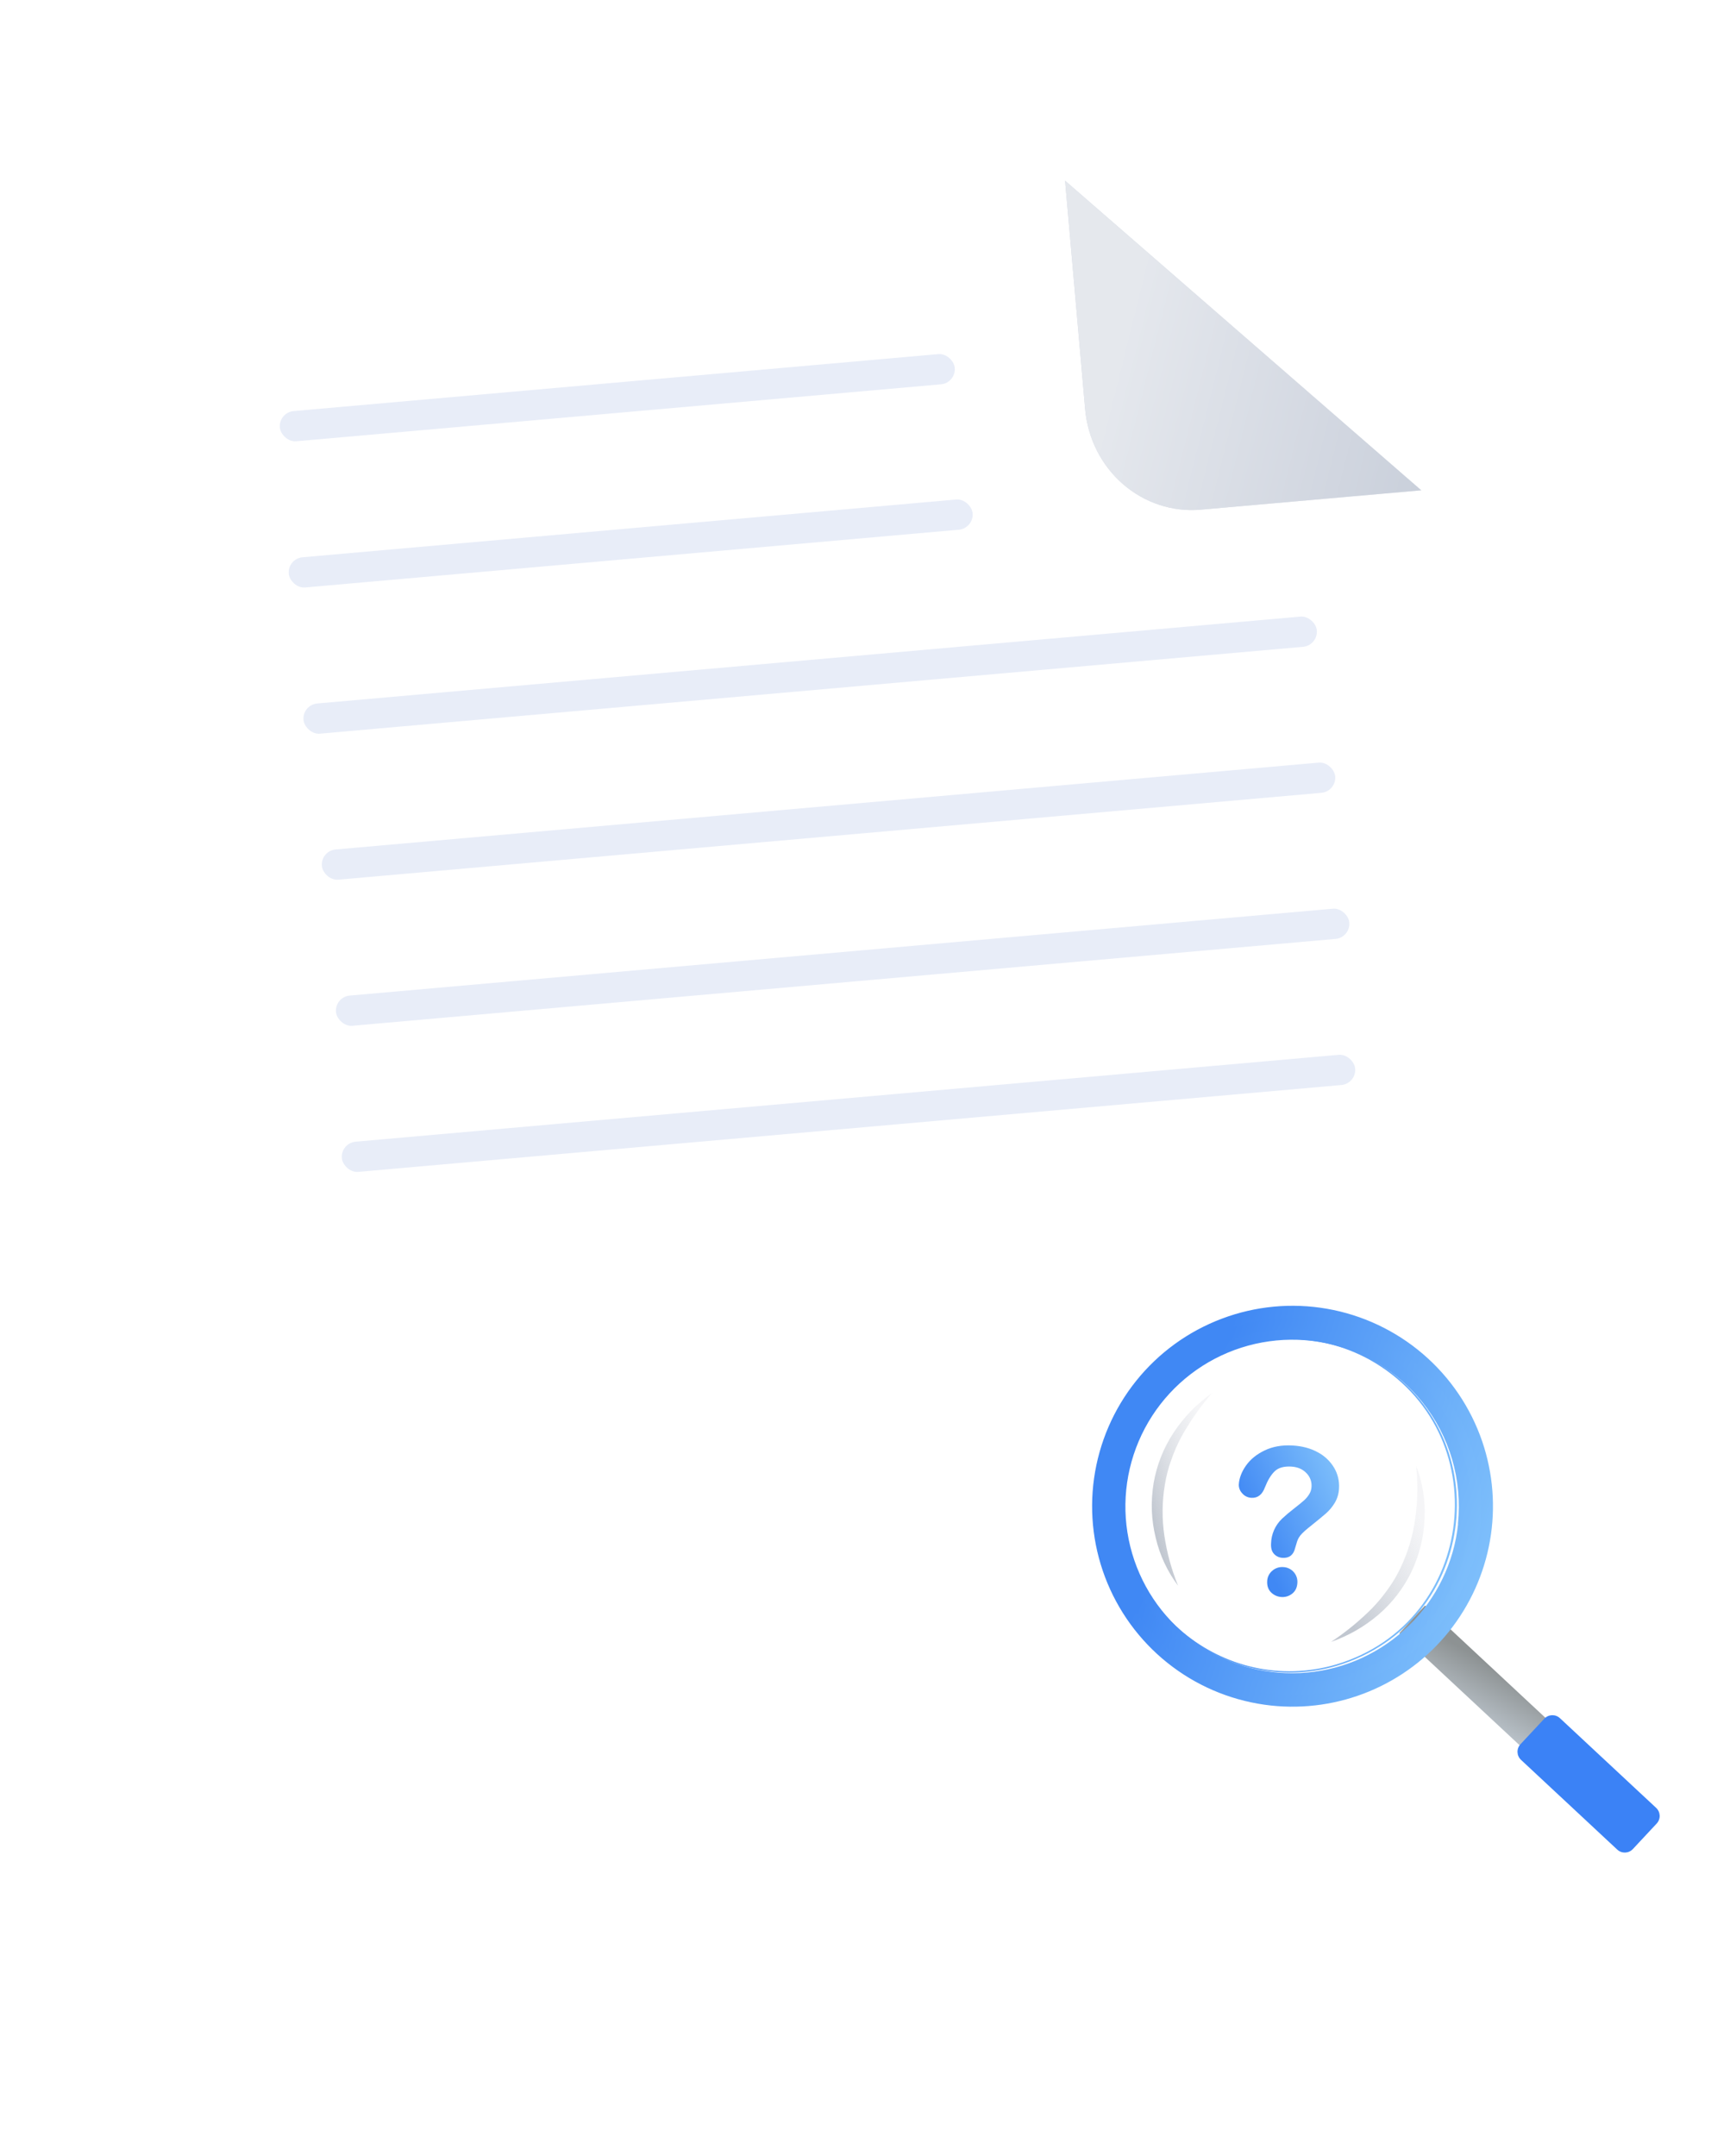 <svg width="100" height="126" viewBox="0 0 100 126" fill="none" xmlns="http://www.w3.org/2000/svg">
<g filter="url(#filter0_d_13354_74550)">
<path d="M62.241 8.557L16.207 12.597C15.394 12.666 14.602 12.901 13.879 13.289C13.155 13.676 12.513 14.207 11.99 14.853C11.466 15.499 11.072 16.246 10.828 17.052C10.585 17.857 10.497 18.706 10.571 19.549L18.316 107.74C18.389 108.583 18.622 109.405 19.001 110.157C19.38 110.909 19.898 111.577 20.526 112.123C21.154 112.669 21.879 113.082 22.659 113.338C23.439 113.595 24.259 113.689 25.073 113.616L83.991 108.446C84.804 108.376 85.594 108.14 86.316 107.753C87.038 107.365 87.679 106.833 88.201 106.187C88.723 105.542 89.117 104.795 89.358 103.989C89.6 103.184 89.686 102.336 89.611 101.494L83.061 26.652L62.241 8.557Z" fill="white"/>
<path d="M62.249 8.56L63.422 21.915C63.496 22.757 63.729 23.577 64.108 24.328C64.486 25.078 65.004 25.745 65.63 26.291C66.257 26.836 66.98 27.249 67.759 27.505C68.537 27.762 69.356 27.858 70.169 27.787L83.069 26.655L62.249 8.56Z" fill="#B8C0CF"/>
<path opacity="0.7" d="M62.249 8.56L63.422 21.915C63.496 22.757 63.729 23.577 64.108 24.328C64.486 25.078 65.004 25.745 65.63 26.291C66.257 26.836 66.98 27.249 67.759 27.505C68.537 27.762 69.356 27.858 70.169 27.787L83.069 26.655L62.249 8.56Z" fill="url(#paint0_linear_13354_74550)" fill-opacity="0.9"/>
<rect width="39.604" height="1.772" rx="0.886" transform="matrix(0.996 -0.088 0.088 0.996 16.278 22.102)" fill="#E8EDF8"/>
<rect width="59.462" height="1.772" rx="0.886" transform="matrix(0.996 -0.088 0.088 0.996 18.733 47.723)" fill="#E8EDF8"/>
<rect width="40.129" height="1.772" rx="0.886" transform="matrix(0.996 -0.088 0.088 0.996 16.798 30.646)" fill="#E8EDF8"/>
<rect width="59.462" height="1.772" rx="0.886" transform="matrix(0.996 -0.088 0.088 0.996 19.558 56.261)" fill="#E8EDF8"/>
<rect width="59.462" height="1.772" rx="0.886" transform="matrix(0.996 -0.088 0.088 0.996 17.66 39.19)" fill="#E8EDF8"/>
<rect width="59.462" height="1.772" rx="0.886" transform="matrix(0.996 -0.088 0.088 0.996 19.901 64.8)" fill="#E8EDF8"/>
</g>
<path d="M89.963 103.067L91.465 101.456L83.286 93.831L81.784 95.443L89.963 103.067Z" fill="url(#paint1_linear_13354_74550)"/>
<path d="M94.52 108.093C94.782 108.337 95.191 108.322 95.434 108.061L96.826 106.57C97.07 106.309 97.056 105.899 96.794 105.655L91.171 100.413C90.91 100.169 90.501 100.183 90.257 100.444L88.865 101.936C88.621 102.197 88.636 102.607 88.897 102.85L94.52 108.093Z" fill="#3B82F6"/>
<path d="M65.704 86.926C65.837 85.654 66.222 84.422 66.834 83.299C67.447 82.177 68.275 81.187 69.273 80.387C69.409 80.276 69.547 80.171 69.687 80.072C70.904 79.195 72.307 78.61 73.788 78.365C75.268 78.12 76.785 78.22 78.22 78.658C79.655 79.096 80.97 79.86 82.061 80.89C83.152 81.92 83.99 83.189 84.51 84.596C85.371 86.942 85.303 89.528 84.319 91.826C83.397 93.966 81.738 95.705 79.643 96.726C77.548 97.747 75.156 97.982 72.902 97.389C70.648 96.796 68.682 95.414 67.361 93.493C66.04 91.573 65.452 89.243 65.704 86.926Z" fill="white"/>
<path d="M65.705 86.925C66.412 80.024 73.986 76.079 80.058 79.386C87.694 83.607 86.487 94.844 78.126 97.353C71.477 99.285 64.921 93.817 65.705 86.925ZM65.705 86.925C64.962 93.787 71.501 99.222 78.11 97.27C86.341 94.786 87.536 83.645 80.042 79.461C74.002 76.148 66.45 80.062 65.719 86.914L65.705 86.925Z" fill="url(#paint2_linear_13354_74550)"/>
<path d="M74.314 99.323C72.077 99.082 69.961 98.183 68.235 96.739C66.509 95.296 65.249 93.373 64.616 91.213C63.982 89.054 64.003 86.755 64.676 84.608C65.349 82.461 66.644 80.561 68.396 79.15C70.148 77.738 72.28 76.878 74.522 76.677C76.763 76.477 79.013 76.946 80.988 78.025C82.963 79.104 84.574 80.744 85.617 82.738C86.659 84.733 87.087 86.991 86.846 89.228C86.52 92.228 85.018 94.975 82.668 96.868C80.319 98.76 77.314 99.643 74.314 99.323ZM74.455 98.028C76.436 98.243 78.437 97.866 80.204 96.944C81.971 96.022 83.424 94.597 84.381 92.848C85.338 91.1 85.754 89.107 85.578 87.122C85.402 85.137 84.641 83.248 83.392 81.695C82.142 80.143 80.46 78.996 78.559 78.399C76.657 77.802 74.621 77.783 72.709 78.344C70.796 78.904 69.093 80.019 67.814 81.548C66.536 83.077 65.739 84.95 65.525 86.932C65.242 89.587 66.023 92.246 67.697 94.326C69.371 96.406 71.801 97.737 74.455 98.028Z" fill="url(#paint3_linear_13354_74550)"/>
<path d="M85.397 84.652C85.002 83.502 84.409 82.43 83.645 81.483C82.016 79.474 79.694 78.148 77.135 77.766C74.577 77.384 71.969 77.974 69.824 79.42C67.68 80.866 66.154 83.063 65.549 85.577C64.944 88.092 65.303 90.742 66.555 93.005C67.806 95.269 69.861 96.981 72.313 97.805C74.764 98.629 77.436 98.504 79.801 97.456C82.165 96.408 84.051 94.512 85.087 92.142C86.123 89.772 86.234 87.1 85.397 84.652ZM85.218 89.069C84.979 91.312 83.969 93.403 82.361 94.986C80.753 96.568 78.646 97.544 76.399 97.746C74.151 97.949 71.904 97.366 70.038 96.097C68.173 94.827 66.806 92.95 66.169 90.786C65.533 88.621 65.668 86.303 66.549 84.226C67.431 82.149 69.006 80.443 71.005 79.397C73.004 78.351 75.304 78.032 77.513 78.492C79.722 78.953 81.702 80.165 83.117 81.922C84.73 83.93 85.482 86.494 85.21 89.055L85.218 89.069ZM85.397 84.652C85.002 83.502 84.409 82.43 83.645 81.483C82.016 79.474 79.694 78.148 77.135 77.766C74.577 77.384 71.969 77.974 69.824 79.42C67.68 80.866 66.154 83.063 65.549 85.577C64.944 88.092 65.303 90.742 66.555 93.005C67.806 95.269 69.861 96.981 72.313 97.805C74.764 98.629 77.436 98.504 79.801 97.456C82.165 96.408 84.051 94.512 85.087 92.142C86.123 89.772 86.234 87.1 85.397 84.652ZM85.218 89.069C84.979 91.312 83.969 93.403 82.361 94.986C80.753 96.568 78.646 97.544 76.399 97.746C74.151 97.949 71.904 97.366 70.038 96.097C68.173 94.827 66.806 92.95 66.169 90.786C65.533 88.621 65.668 86.303 66.549 84.226C67.431 82.149 69.006 80.443 71.005 79.397C73.004 78.351 75.304 78.032 77.513 78.492C79.722 78.953 81.702 80.165 83.117 81.922C84.73 83.93 85.482 86.494 85.21 89.055L85.218 89.069ZM86.631 84.246C85.954 82.259 84.754 80.49 83.159 79.125C81.563 77.76 79.63 76.849 77.562 76.487C75.493 76.125 73.366 76.326 71.402 77.069C69.438 77.811 67.709 79.067 66.397 80.707C65.085 82.346 64.238 84.308 63.944 86.387C63.65 88.466 63.92 90.586 64.726 92.525C65.533 94.464 66.845 96.15 68.527 97.408C70.208 98.666 72.197 99.448 74.284 99.674C76.242 99.885 78.222 99.599 80.04 98.842C81.859 98.086 83.457 96.883 84.688 95.345C85.918 93.808 86.741 91.985 87.081 90.045C87.421 88.105 87.266 86.111 86.631 84.246ZM86.515 89.215C86.225 91.92 84.946 94.423 82.924 96.243C80.902 98.063 78.279 99.073 75.559 99.078C72.838 99.084 70.211 98.084 68.182 96.272C66.153 94.46 64.864 91.962 64.563 89.258C64.263 86.554 64.971 83.834 66.552 81.62C68.133 79.406 70.476 77.854 73.132 77.261C75.787 76.668 78.568 77.077 80.94 78.408C83.313 79.74 85.11 81.9 85.988 84.475C86.501 85.992 86.677 87.602 86.501 89.193L86.515 89.215ZM83.645 81.505C82.011 79.499 79.685 78.177 77.125 77.801C74.566 77.424 71.958 78.021 69.816 79.473C67.674 80.924 66.154 83.126 65.556 85.643C64.957 88.16 65.324 90.81 66.583 93.071C67.842 95.331 69.902 97.038 72.357 97.854C74.813 98.67 77.484 98.537 79.846 97.48C82.208 96.423 84.088 94.52 85.116 92.145C86.143 89.77 86.244 87.097 85.397 84.652C84.999 83.501 84.403 82.429 83.636 81.483L83.645 81.505ZM85.218 89.077C84.979 91.32 83.969 93.412 82.361 94.994C80.753 96.576 78.646 97.552 76.399 97.755C74.151 97.957 71.904 97.374 70.038 96.105C68.173 94.835 66.806 92.959 66.169 90.794C65.533 88.629 65.668 86.311 66.549 84.234C67.431 82.157 69.006 80.451 71.005 79.405C73.004 78.36 75.304 78.04 77.513 78.5C79.722 78.961 81.702 80.173 83.117 81.93C84.728 83.936 85.48 86.497 85.21 89.055L85.218 89.077Z" fill="url(#paint4_linear_13354_74550)"/>
<path d="M68.853 92.672C68.227 91.838 67.781 90.883 67.545 89.867C67.418 89.353 67.343 88.826 67.321 88.297C67.302 87.76 67.335 87.223 67.421 86.693C67.602 85.626 68.005 84.608 68.605 83.706C69.193 82.818 69.942 82.048 70.813 81.435C70.142 82.217 69.551 83.065 69.049 83.966C68.812 84.409 68.611 84.871 68.447 85.346C68.279 85.814 68.155 86.296 68.078 86.787C67.916 87.768 67.908 88.768 68.053 89.751C68.202 90.753 68.471 91.734 68.853 92.672Z" fill="url(#paint5_linear_13354_74550)"/>
<path d="M82.767 85.666C83.142 86.639 83.311 87.68 83.261 88.722C83.242 89.257 83.168 89.788 83.043 90.309C82.914 90.83 82.736 91.337 82.51 91.824C82.043 92.8 81.378 93.668 80.556 94.372C79.742 95.065 78.806 95.601 77.796 95.954C78.656 95.384 79.455 94.73 80.184 93.999C80.533 93.639 80.853 93.251 81.141 92.84C81.431 92.436 81.681 92.005 81.889 91.554C82.312 90.653 82.592 89.692 82.718 88.705C82.857 87.698 82.873 86.677 82.767 85.666Z" fill="url(#paint6_linear_13354_74550)"/>
<path d="M72.403 86.758C72.424 86.387 72.564 86.018 72.823 85.651C73.081 85.284 73.446 84.988 73.917 84.763C74.388 84.539 74.927 84.443 75.536 84.477C76.103 84.508 76.597 84.64 77.018 84.873C77.415 85.082 77.746 85.396 77.975 85.781C78.186 86.139 78.285 86.552 78.26 86.967C78.251 87.271 78.165 87.567 78.01 87.829C77.871 88.06 77.697 88.27 77.494 88.449C77.299 88.621 76.949 88.907 76.445 89.31C76.328 89.404 76.215 89.505 76.109 89.611C76.035 89.684 75.97 89.765 75.916 89.853C75.874 89.924 75.84 89.999 75.813 90.076C75.787 90.152 75.747 90.283 75.694 90.472C75.597 90.874 75.353 91.065 74.963 91.043C74.869 91.04 74.776 91.018 74.69 90.979C74.604 90.94 74.526 90.885 74.462 90.815C74.331 90.675 74.273 90.474 74.287 90.213C74.299 89.662 74.528 89.14 74.925 88.759C75.154 88.545 75.394 88.342 75.643 88.152C75.905 87.947 76.095 87.793 76.212 87.687C76.328 87.583 76.43 87.463 76.513 87.331C76.597 87.2 76.645 87.048 76.652 86.893C76.663 86.744 76.641 86.594 76.589 86.454C76.536 86.315 76.454 86.188 76.348 86.083C76.126 85.855 75.833 85.73 75.469 85.709C75.039 85.685 74.717 85.776 74.502 85.982C74.287 86.188 74.098 86.498 73.933 86.913C73.776 87.347 73.513 87.554 73.143 87.535C73.04 87.531 72.938 87.506 72.845 87.461C72.752 87.416 72.669 87.352 72.603 87.273C72.537 87.205 72.485 87.124 72.451 87.036C72.417 86.947 72.4 86.853 72.403 86.758ZM74.903 93.332C74.674 93.322 74.456 93.227 74.292 93.066C74.124 92.902 74.046 92.681 74.061 92.404C74.066 92.288 74.094 92.175 74.145 92.071C74.196 91.967 74.267 91.874 74.356 91.799C74.443 91.722 74.546 91.662 74.657 91.625C74.768 91.588 74.885 91.573 75.002 91.583C75.117 91.587 75.23 91.615 75.334 91.664C75.439 91.713 75.532 91.783 75.609 91.869C75.686 91.954 75.745 92.055 75.782 92.164C75.819 92.273 75.834 92.389 75.826 92.504C75.811 92.777 75.711 92.986 75.528 93.132C75.352 93.275 75.129 93.347 74.903 93.332Z" fill="url(#paint7_linear_13354_74550)"/>
<defs>
<filter id="filter0_d_13354_74550" x="0.546" y="0.558" width="99.092" height="125.083" filterUnits="userSpaceOnUse" color-interpolation-filters="sRGB">
<feFlood flood-opacity="0" result="BackgroundImageFix"/>
<feColorMatrix in="SourceAlpha" type="matrix" values="0 0 0 0 0 0 0 0 0 0 0 0 0 0 0 0 0 0 127 0" result="hardAlpha"/>
<feOffset dy="2"/>
<feGaussianBlur stdDeviation="5"/>
<feComposite in2="hardAlpha" operator="out"/>
<feColorMatrix type="matrix" values="0 0 0 0 0 0 0 0 0 0 0 0 0 0 0 0 0 0 0.07 0"/>
<feBlend mode="normal" in2="BackgroundImageFix" result="effect1_dropShadow_13354_74550"/>
<feBlend mode="normal" in="SourceGraphic" in2="effect1_dropShadow_13354_74550" result="shape"/>
</filter>
<linearGradient id="paint0_linear_13354_74550" x1="66.66" y1="14.085" x2="97.013" y2="21.645" gradientUnits="userSpaceOnUse">
<stop stop-color="white"/>
<stop offset="1" stop-color="white" stop-opacity="0"/>
</linearGradient>
<linearGradient id="paint1_linear_13354_74550" x1="89.963" y1="103.067" x2="91.756" y2="99.964" gradientUnits="userSpaceOnUse">
<stop stop-color="#BEC7CF"/>
<stop offset="1" stop-color="#8D9293"/>
</linearGradient>
<linearGradient id="paint2_linear_13354_74550" x1="71.268" y1="82.474" x2="86.243" y2="87.613" gradientUnits="userSpaceOnUse">
<stop stop-color="#4088F4"/>
<stop offset="1" stop-color="#7FC0FB"/>
</linearGradient>
<linearGradient id="paint3_linear_13354_74550" x1="70.72" y1="81.61" x2="88.18" y2="87.615" gradientUnits="userSpaceOnUse">
<stop stop-color="#4088F4"/>
<stop offset="1" stop-color="#7FC0FB"/>
</linearGradient>
<linearGradient id="paint4_linear_13354_74550" x1="70.587" y1="81.437" x2="88.563" y2="87.619" gradientUnits="userSpaceOnUse">
<stop stop-color="#4088F4"/>
<stop offset="1" stop-color="#7FC0FB"/>
</linearGradient>
<linearGradient id="paint5_linear_13354_74550" x1="67.746" y1="92.046" x2="72.358" y2="90.763" gradientUnits="userSpaceOnUse">
<stop offset="0.098" stop-color="#C1C7D0"/>
<stop offset="1" stop-color="#EBECF0" stop-opacity="0.5"/>
</linearGradient>
<linearGradient id="paint6_linear_13354_74550" x1="78.469" y1="95.381" x2="84.811" y2="92.364" gradientUnits="userSpaceOnUse">
<stop offset="0.098" stop-color="#C1C7D0"/>
<stop offset="1" stop-color="#EBECF0" stop-opacity="0.5"/>
</linearGradient>
<linearGradient id="paint7_linear_13354_74550" x1="72.543" y1="88.122" x2="78.268" y2="85.5" gradientUnits="userSpaceOnUse">
<stop stop-color="#4088F4"/>
<stop offset="1" stop-color="#7FC0FB"/>
</linearGradient>
</defs>
</svg>
